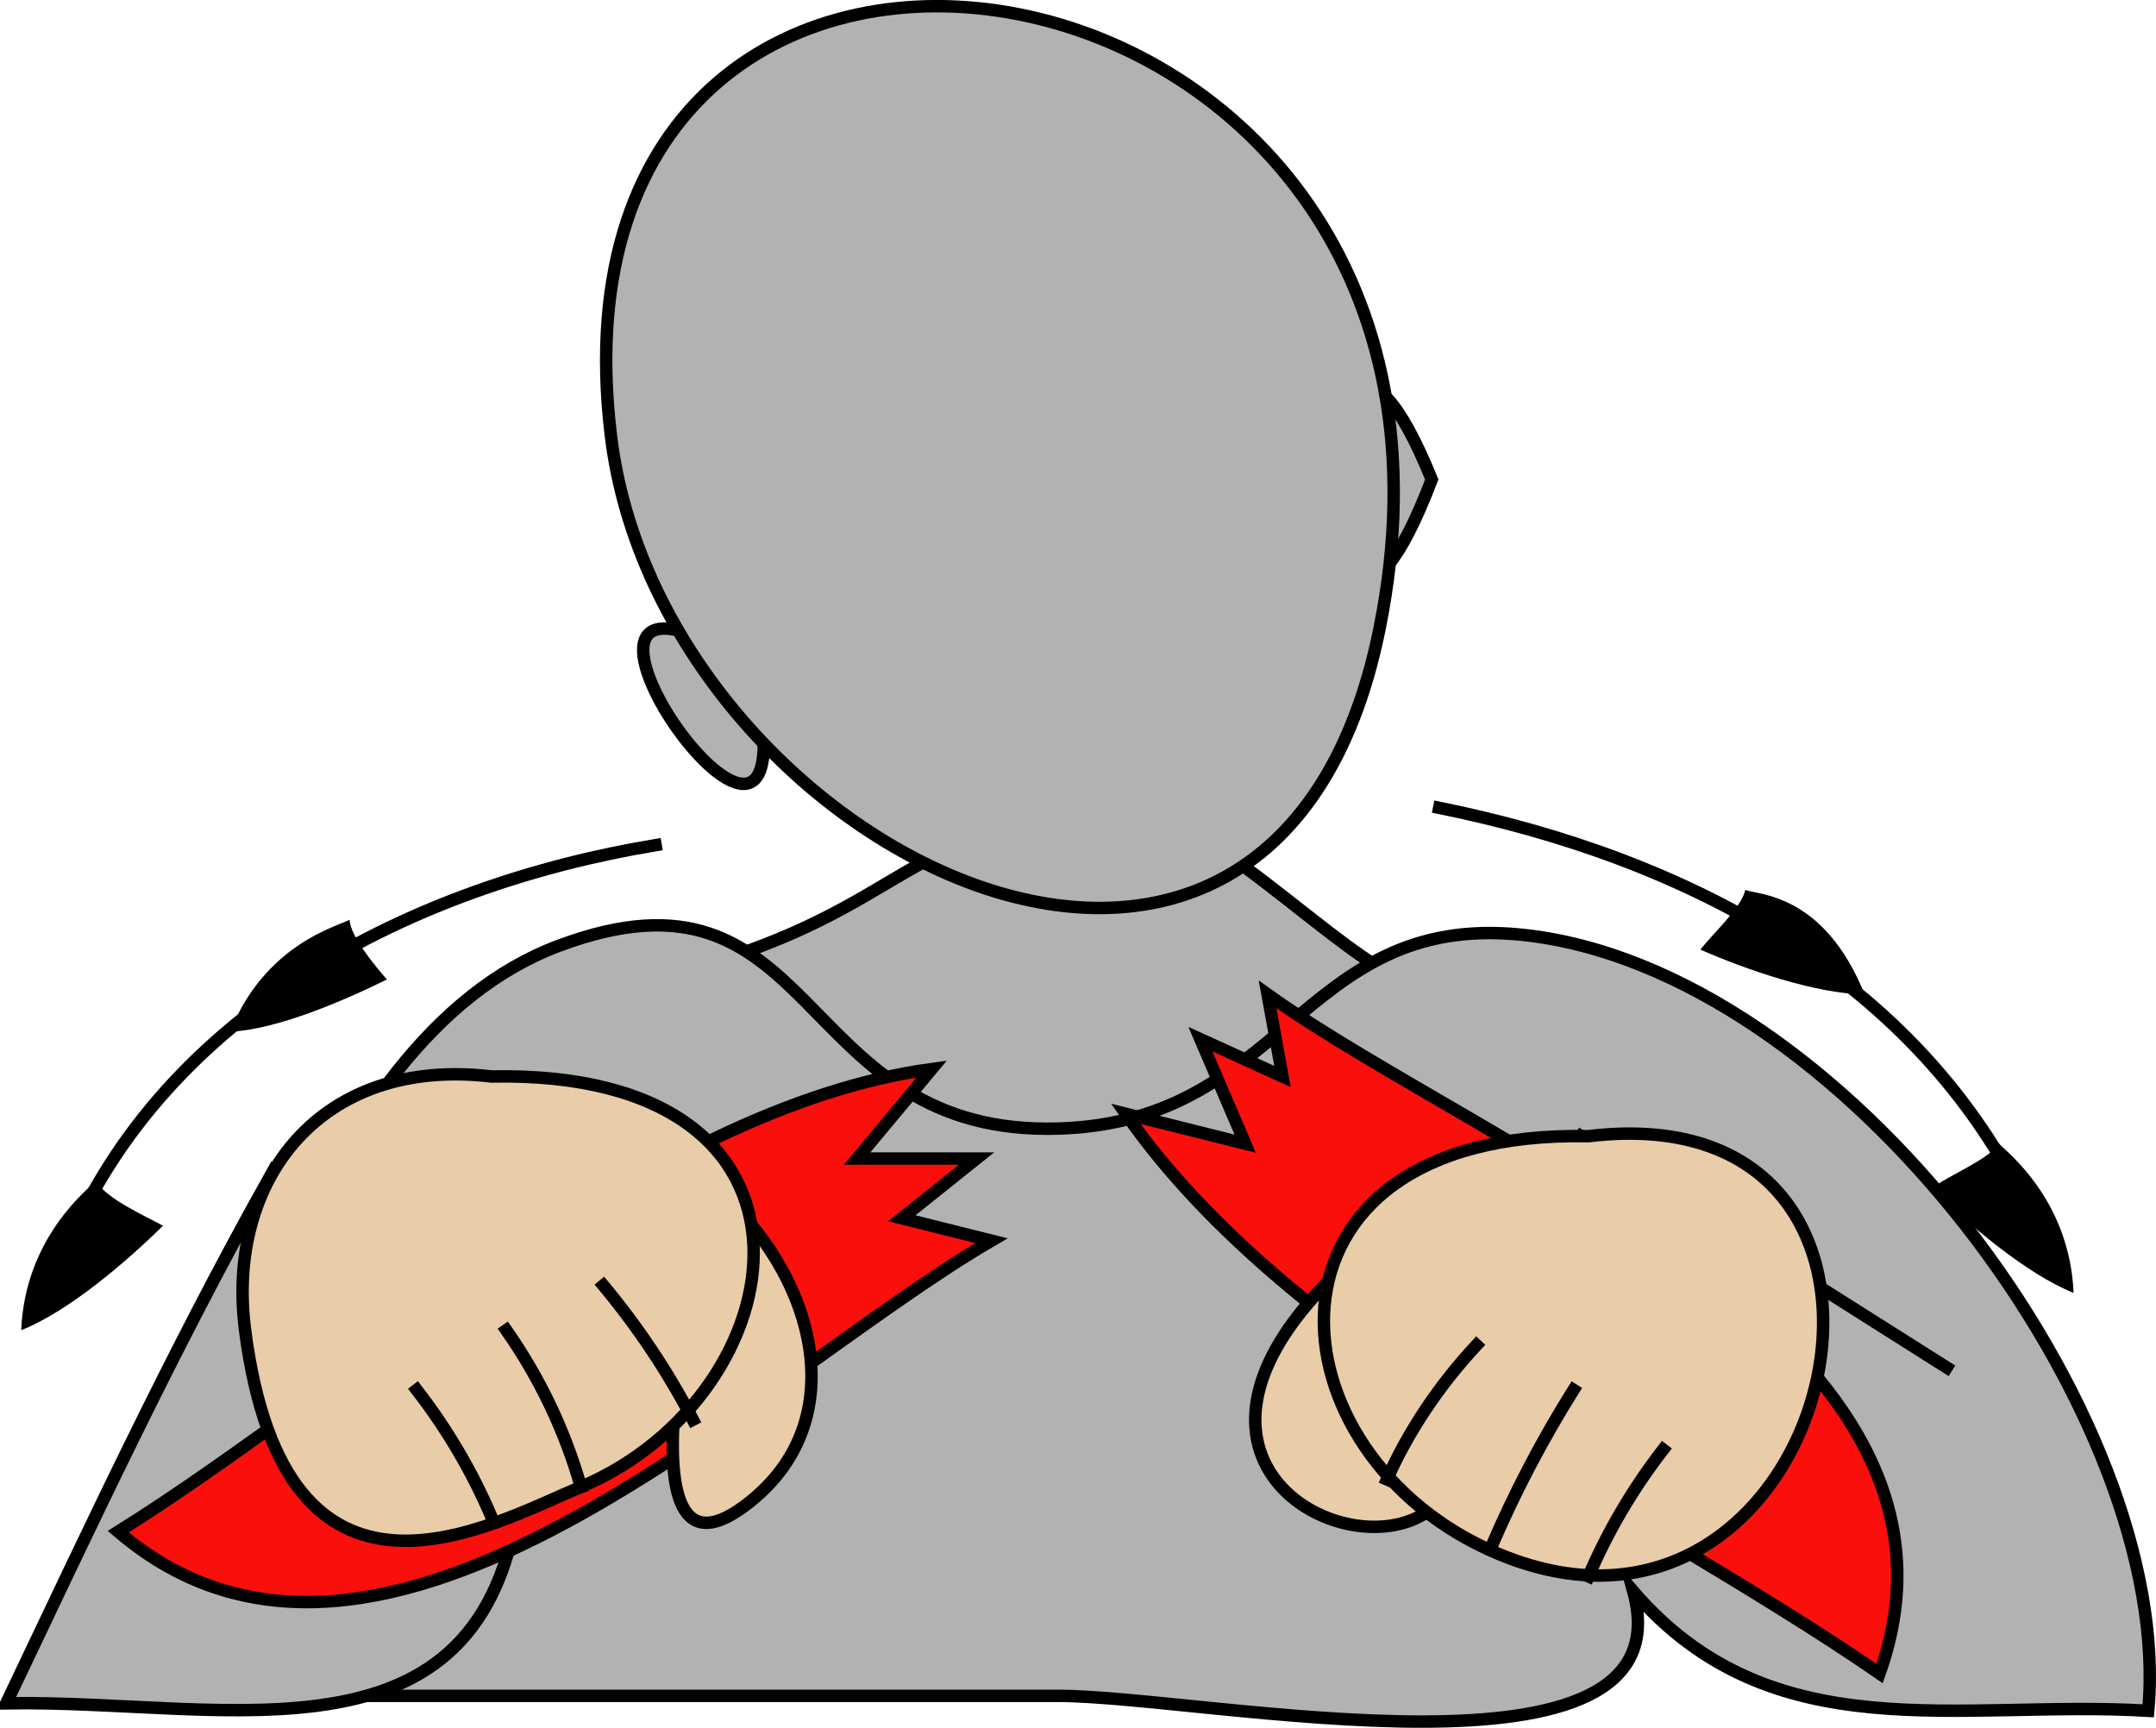 <svg xmlns="http://www.w3.org/2000/svg" xmlns:xlink="http://www.w3.org/1999/xlink" version="1.1" id="Layer_1" x="0px" y="0px" enable-background="new 0 0 822.05 841.89" xml:space="preserve" viewBox="302.62 337.08 216.66 173.66">
<path fill-rule="evenodd" clip-rule="evenodd" fill="#B2B2B2" stroke="#000000" stroke-width="1.25" stroke-linecap="square" stroke-miterlimit="10" d="  M441.999,434.773c-6.3-3.378-18.717-15.75-24.352-15.75c-23.083,0-22.292,7.798-41.648,14.25  c-19.926,6.642-25.099,32.25,1.302,32.25C419.531,465.523,430.946,475.97,441.999,434.773z"/>
<path fill-rule="evenodd" clip-rule="evenodd" fill="#B2B2B2" stroke="#000000" stroke-width="1.25" stroke-linecap="square" stroke-miterlimit="10" d="  M518.499,509.023c2.735-29.479-30.794-74.722-63-78c-22.428-2.283-23.726,19.5-47.625,19.5c-25.667,0-23.003-28.171-49.125-18.375  c-25.249,9.469-34.939,52.71-41.25,75.375c30.472,0,60.945,0,91.417,0c14.816,0,63.579,10.399,57.833-10.5  C480.756,513.256,499.544,507.895,518.499,509.023z"/>
<path fill-rule="evenodd" clip-rule="evenodd" fill="#B2B2B2" stroke="#000000" stroke-width="1.25" stroke-linecap="square" stroke-miterlimit="10" d="  M378.249,404.023C386.014,437.913,350.011,386.458,378.249,404.023L378.249,404.023z"/>
<path fill-rule="evenodd" clip-rule="evenodd" fill="#B2B2B2" stroke="#000000" stroke-width="1.25" stroke-linecap="square" stroke-miterlimit="10" d="  M446.499,385.273C433.454,419.496,433.172,352.403,446.499,385.273L446.499,385.273z"/>
<path fill-rule="evenodd" clip-rule="evenodd" fill="#B2B2B2" stroke="#000000" stroke-width="1.25" stroke-linecap="square" stroke-miterlimit="10" d="  M363.999,380.773c4.909,41.457,66.547,72.531,77.25,19.5C455.66,328.87,355.941,313.494,363.999,380.773z"/>
<path fill-rule="evenodd" clip-rule="evenodd" fill="#B2B2B2" stroke="#000000" stroke-width="1.25" stroke-linecap="square" stroke-miterlimit="10" d="  M354.999,485.773c-15.152-2.123-23.975-15.428-25.5-30c-9.565,17.108-17.84,34.81-26.25,52.5  C325.92,507.875,352.243,515.927,354.999,485.773z"/>
<path fill-rule="evenodd" clip-rule="evenodd" fill="#137827" d="M498.249,474.523l-36.75-23.25L498.249,474.523z"/>
<line fill="none" stroke="#000000" stroke-width="1.25" stroke-linecap="square" stroke-miterlimit="10" x1="498.249" y1="474.523" x2="461.499" y2="451.273"/>
<path fill-rule="evenodd" clip-rule="evenodd" fill="#FB0F0C" stroke="#000000" stroke-width="1.25" stroke-linecap="square" stroke-miterlimit="10" d="  M314.499,491.023c24.104-15.065,53.278-42.624,81.75-46.5c-2.5,3-5,6-7.5,9c4,0,8,0,12,0c-2.5,2-5,4-7.5,6c3,0.75,6,1.5,9,2.25  C378.496,475.651,341.099,513.76,314.499,491.023z"/>
<path fill-rule="evenodd" clip-rule="evenodd" fill="#E9CCA8" stroke="#000000" stroke-width="1.25" stroke-linecap="square" stroke-miterlimit="10" d="  M374.499,456.523c9.649,8.138,14.439,23.296,3,31.875C363.213,499.113,374.358,456.648,374.499,456.523z"/>
<path fill-rule="evenodd" clip-rule="evenodd" fill="#E9CCA8" stroke="#000000" stroke-width="1.25" stroke-linecap="square" stroke-miterlimit="10" d="  M351.999,445.273c36.297-0.721,30.933,31.983,9,41.25c-9.34,3.946-29.688,15.62-33.75-15.75  C325.282,455.584,334.927,443.237,351.999,445.273z"/>
<path fill-rule="evenodd" clip-rule="evenodd" fill="#E9CCA8" d="M363.249,466.273c3.164,4.507,6.449,8.604,9,13.5  C369.25,475.274,366.298,470.74,363.249,466.273z"/>
<path fill="none" stroke="#000000" stroke-width="1.25" stroke-linecap="square" stroke-miterlimit="10" d="M363.249,466.273  c3.473,4.164,6.502,8.706,9,13.5"/>
<path fill-rule="evenodd" clip-rule="evenodd" fill="#E9CCA8" d="M353.499,470.773c2.765,5.326,5.827,9.882,7.5,15.75  C358.5,481.274,355.937,476.051,353.499,470.773z"/>
<path fill="none" stroke="#000000" stroke-width="1.25" stroke-linecap="square" stroke-miterlimit="10" d="M353.499,470.773  c3.367,4.806,5.891,10.105,7.5,15.75"/>
<path fill-rule="evenodd" clip-rule="evenodd" fill="#E9CCA8" d="M344.499,476.773c2.683,4.289,5.514,8.09,7.5,12.75  C349.499,485.273,346.999,481.023,344.499,476.773z"/>
<path fill="none" stroke="#000000" stroke-width="1.25" stroke-linecap="square" stroke-miterlimit="10" d="M344.499,476.773  c3.04,3.925,5.568,8.217,7.5,12.75"/>
<path fill-rule="evenodd" clip-rule="evenodd" fill="#FB0F0C" stroke="#000000" stroke-width="1.25" stroke-linecap="square" stroke-miterlimit="10" d="  M491.499,505.273c-24.107-16.59-58.863-32.038-75.75-56.25c4,1,8,2,12,3c-1.5-3.5-3-7-4.5-10.5c2.75,1.25,5.5,2.5,8.25,3.75  c-0.5-2.75-1-5.5-1.5-8.25C452.312,452.96,503.429,471.736,491.499,505.273z"/>
<path fill-rule="evenodd" clip-rule="evenodd" fill="#E9CCA8" stroke="#000000" stroke-width="1.25" stroke-linecap="square" stroke-miterlimit="10" d="  M439.749,462.523C402.838,493.582,473.611,505.682,439.749,462.523L439.749,462.523z"/>
<path fill-rule="evenodd" clip-rule="evenodd" fill="#E9CCA8" stroke="#000000" stroke-width="1.25" stroke-linecap="square" stroke-miterlimit="10" d="  M462.249,451.273c-35.226-0.699-32.517,32.205-9,42C487.413,507.502,501.229,446.578,462.249,451.273z"/>
<path fill-rule="evenodd" clip-rule="evenodd" fill="#E9CCA8" d="M450.999,472.273c-3.354,4.604-6.771,8.44-9,13.5  C444.997,481.277,447.878,476.684,450.999,472.273z"/>
<path fill="none" stroke="#000000" stroke-width="1.25" stroke-linecap="square" stroke-miterlimit="10" d="M450.999,472.273  c-3.729,3.99-6.89,8.709-9,13.5"/>
<path fill-rule="evenodd" clip-rule="evenodd" fill="#E9CCA8" d="M460.749,476.773c-2.841,5.244-5.884,10.234-8.25,15.75  C455.248,487.274,458.083,482.064,460.749,476.773z"/>
<path fill="none" stroke="#000000" stroke-width="1.25" stroke-linecap="square" stroke-miterlimit="10" d="M460.749,476.773  c-3.161,5.042-5.9,10.273-8.25,15.75"/>
<path fill-rule="evenodd" clip-rule="evenodd" fill="#E9CCA8" d="M469.749,482.773c-2.683,4.289-5.515,8.09-7.5,12.75  C464.749,491.273,467.249,487.023,469.749,482.773z"/>
<path fill="none" stroke="#000000" stroke-width="1.25" stroke-linecap="square" stroke-miterlimit="10" d="M469.749,482.773  c-3.04,3.925-5.568,8.217-7.5,12.75"/>
<path fill-rule="evenodd" clip-rule="evenodd" d="M312.249,455.773c-0.671,0.742-7.101,5.592-7.5,15  c4.721-1.857,10.619-6.911,14.25-10.5C317.229,459.297,313.32,457.584,312.249,455.773z"/>
<path fill-rule="evenodd" clip-rule="evenodd" d="M337.749,429.523c-1.248,0.658-8.533,2.499-12,11.25  c4.711-0.206,11.488-3.144,15.75-5.25C340.345,434.189,337.836,431.218,337.749,429.523z"/>
<path fill="none" stroke="#000000" stroke-width="1.25" stroke-linecap="square" stroke-miterlimit="10" d="M368.499,422.023  c-24.401,4.044-49.304,16.715-59.25,40.5"/>
<path fill-rule="evenodd" clip-rule="evenodd" d="M503.499,452.023c0.672,0.742,7.102,5.592,7.5,15  c-4.729-1.889-10.606-6.899-14.25-10.5C498.376,455.227,502.473,453.629,503.499,452.023z"/>
<path fill-rule="evenodd" clip-rule="evenodd" d="M477.999,426.523c1.183,0.502,7.901,0.268,12,10.5  c-4.909-0.06-11.981-2.508-16.5-4.5C474.559,431.11,477.698,428.225,477.999,426.523z"/>
<path fill="none" stroke="#000000" stroke-width="1.25" stroke-linecap="square" stroke-miterlimit="10" d="M447.249,418.273  c24.556,4.968,48.146,17.015,59.25,40.5"/>
</svg>